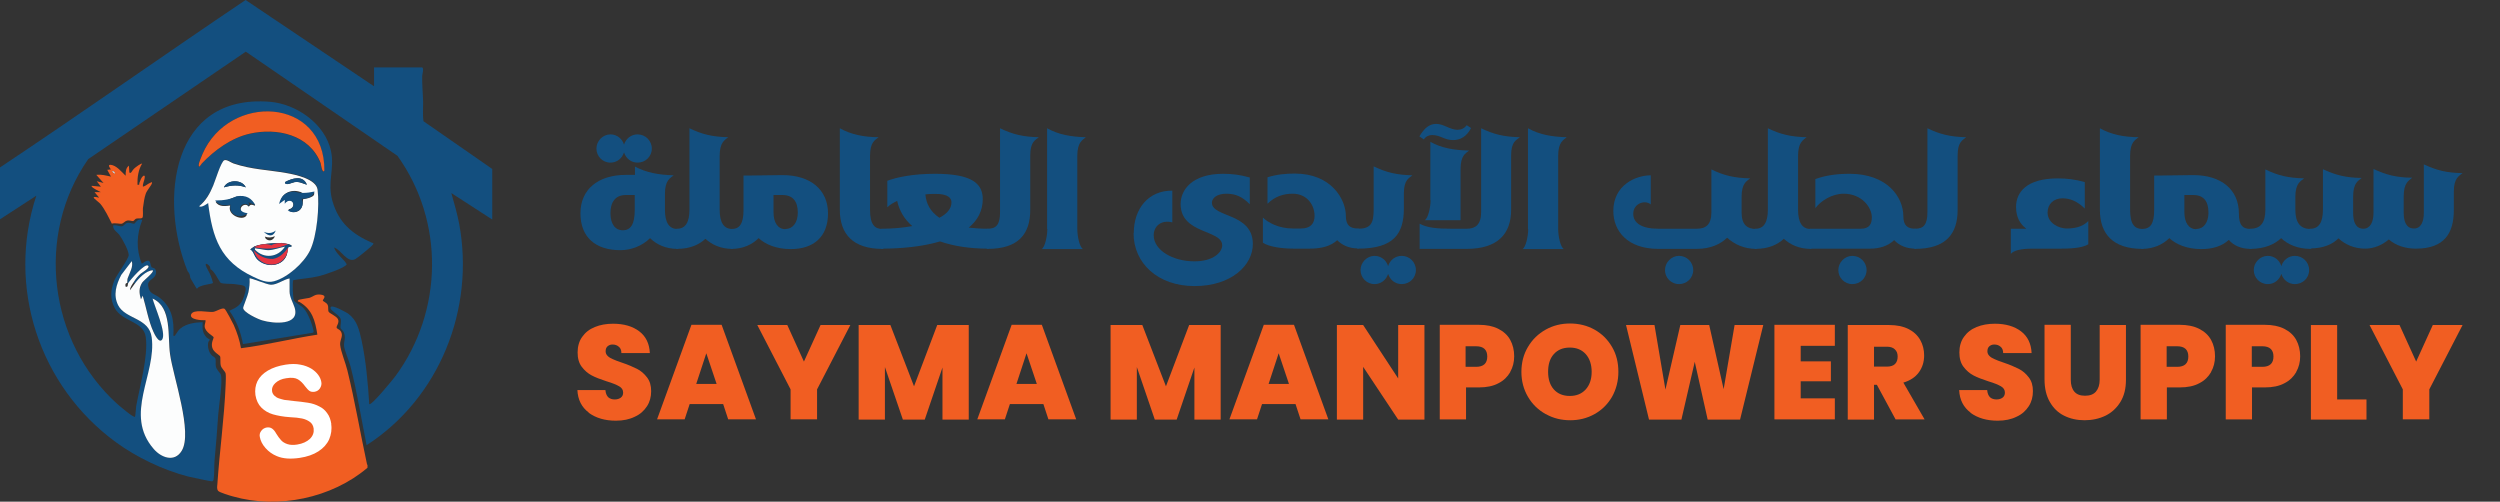 <?xml version="1.0" encoding="UTF-8"?>
<svg id="Layer_1" xmlns="http://www.w3.org/2000/svg" version="1.1" viewBox="0 0 114.22 22.92">
  <rect x="0" y="0" width="114.22" height="22.92" fill="#333333" stroke="none"/>
  <!-- Generator: Adobe Illustrator 29.3.1, SVG Export Plug-In . SVG Version: 2.1.0 Build 151)  -->
  <defs>
    <style>
      .st0 {
        fill: #134f7f;
      }

      .st1 {
        fill: #0e4c7e;
      }

      .st2 {
        fill: #fff;
      }

      .st3 {
        fill: #fcfdfd;
      }

      .st4 {
        fill: #e63441;
      }

      .st5 {
        fill: #f15e22;
      }
    </style>
  </defs>
  <g>
    <path class="st0" d="M17.09,3.95v-.87h2.18c.12,0,.02.32.02.39-.01.38.03.76.04,1.13.01.31-.03.63.02.94l3.14,2.18v2.31l-1.87-1.21c.13.47.27.93.36,1.41.72,3.89-.9,7.96-4.23,10.11-.24-1.19-.43-2.4-.73-3.58-.06-.25-.28-.74-.3-.95s.1-.38-.02-.64c-.03-.07-.12-.12-.14-.19-.02-.09.04-.25.01-.39-.05-.22-.58-.43-.45-.57.09-.09.68.24.79.31.41.31.5.74.61,1.22.2.93.29,1.96.35,2.91.08.11,1.12-1.17,1.2-1.28,2.18-2.97,2.24-7.06.09-10.06l-6.93-4.76-7.2,4.91c-2.42,3.48-1.81,8.33,1.31,11.17.08.07.77.67.83.6.03-.15.03-.31.05-.47.16-.9.56-2.3.44-3.17-.1-.74-1.08-.69-1.42-1.33-.22-.41-.19-.82-.02-1.25.11-.27.66-.99.66-1.17,0-.2-.29-.74-.42-.91-.1-.14-.31-.23-.29-.44.12-.04.3.05.39.04.09,0,.15-.14.26-.16.12-.02.23.05.32.04.02,0,.15-.27.36-.17-.26.65-.29,1.35-.02,2,.46-.35.35.05.45.16.03.04.18,0,.2.2.02.36-.41.33-.36.65.05.38.27.35.51.53.58.45.68,1.04.64,1.75.1.02.07-.02.1-.05.08-.1.11-.19.22-.28.28-.23.67-.28,1.02-.29-.01.29-.03.46.17.69.04.04.16.1.16.12,0,0-.07.06-.08.13-.03.19.02.41.15.56.05.06.16.1.18.15.03.09,0,.24.02.36.03.18.21.31.23.39.09.31-.09,1.43-.12,1.82-.05.71-.1,1.41-.17,2.12-.02.25,0,.59-.04.83,0,.04-.02.09-.07.1-.06.01-.96-.19-1.1-.22-1.15-.3-2.34-.87-3.3-1.57C1.79,17.64.29,13.1,1.66,8.94l-1.66,1.08v-2.37C3.77,5.14,7.46,2.53,11.22,0l5.88,3.95ZM5.82,12.93s0-.15.02-.21c.08-.25.27-.54.19-.79l-.48.63c-.24.43-.39.92-.14,1.39.33.64,1.41.57,1.53,1.46.23,1.69-1.29,3.51.09,5.1.34.4.95.63,1.28.09.52-.84-.39-3.38-.53-4.41-.12-.83.11-2.15-.8-2.55.08.36.63,1.57.44,1.87-.14.22-.36-.26-.4-.35-.23-.5-.33-1.12-.49-1.65l-.08.17c-.09-.28-.11-.5.05-.76.07-.11.57-.49.49-.57-.32.01-.66.38-.83.62l-.04-.08c.09-.15.18-.26.31-.38.07-.06.46-.27.35-.37-.15-.14-.83.65-.91.79h-.04Z"/>
    <path class="st5" d="M16.79,21.24v.13c-1.63,1.39-4.09,1.9-6.15,1.31-.12-.03-.61-.18-.67-.25-.07-.08-.05-.2-.04-.29.1-1.52.32-3.05.38-4.57,0-.13.02-.38,0-.5-.02-.11-.18-.22-.22-.36-.04-.13,0-.39-.04-.44-.04-.06-.29-.18-.35-.38-.07-.23.07-.43.06-.48-.02-.07-.4-.23-.41-.51,0-.09.05-.18.04-.27-.17.01-.74-.02-.66-.26.1-.27.78-.09,1.01-.12.14-.02.42-.21.52-.14.06.04.37.63.42.74.15.34.27.7.33,1.06,1.17-.15,2.32-.44,3.49-.62-.1-.64-.23-1.14-.81-1.49-.03-.02-.13-.01-.06-.09.03-.03.41-.08.5-.1.2-.06.25-.18.52-.15.33.04.09.22.1.27,0,.04.17.09.22.2.05.11,0,.25.05.32.04.07.35.19.42.33.08.17-.08.31-.06.39.01.05.12.08.16.13.19.22-.02.41,0,.65.03.32.25.83.33,1.17.35,1.42.59,2.87.9,4.3Z"/>
    <path class="st0" d="M8.57,12.39c-1.31-3.26-.75-8.1,3.76-7.74,1.22.1,2.52,1.01,2.79,2.24.18.83-.18,1.43.07,2.3.29,1,.9,1.5,1.8,1.9.03.01.09,0,.06.07-.03.07-.72.63-.82.68-.38.19-.64-.44-.97-.53.12.32.42.49.58.76-.03.16-1.08.51-1.28.55-.38.09-.77.11-1.16.18-.05.07-.02.82.03.93.05.09.34.24.43.34.21.22.4.73.46,1.02,0,.05.03.07-.02.11l-3.2.52c-.09-.53-.3-1.08-.62-1.52.37-.17.53-.26.67-.66.18-.53.05-.49-.44-.56-.13-.02-.54,0-.63-.06-.06-.04-.3-.57-.47-.62,0-.03,0-.07-.02-.12-.04-.07-.22-.21-.19-.06.02.09.18.35.23.48.04.11.08.22.1.33-.04.05-.64.09-.71.25-.01,0-.03,0-.04,0-.08-.14-.17-.28-.25-.42-.01-.03-.03-.06-.04-.08,0-.11-.05-.22-.12-.29ZM14.81,7.81c.04-3.39-4.36-3.56-5.57-.76-.05.11-.17.39-.17.49,0,.19.13-.04.14-.06.58-.61,1.35-1.17,2.18-1.36,1.26-.29,2.74.03,3.25,1.34.02.04.07.47.16.36ZM9.52,9.27c.2,1.59.55,2.65,2.07,3.36.31.14.61.29.94.2.62-.16,1.36-.82,1.64-1.4.32-.67.43-2.05.35-2.78-.06-.49-1.01-.69-1.41-.76-.84-.15-1.6-.16-2.43-.44-.12-.04-.3-.19-.42-.15-.15.05-.43.98-.51,1.16-.16.36-.34.68-.64.94.1.11.39-.16.42-.15ZM13.23,12.72c-.28.05-.56.29-.85.29-.18,0-.94-.33-.98-.29.02.22-.01.42-.05.63-.03.16-.24.65-.24.72,0,.21.69.52.88.57.5.14,1.73.24,1.47-.59-.07-.21-.23-.48-.23-.73v-.6Z"/>
    <path class="st5" d="M6.49,7.48c-.17.28-.22.63-.21.96.12.02.07-.03.09-.09.05-.12.08-.24.18-.32.09-.02.06.04.06.1-.01.13-.1.26-.08.4.13-.03.21-.13.34-.18.04-.01.1-.07.07.03s-.23.32-.28.47c-.07.18-.1.46-.13.66-.01.11.02.37-.02.43-.05.07-.2.02-.29.05-.06.02-.09.1-.14.11-.06.01-.16-.05-.28-.02-.09.02-.16.12-.23.14-.1.02-.32-.05-.46,0-.14-.28-.32-.66-.52-.9-.13-.15-.59-.41-.06-.29l-.21-.25h.29s-.49-.23-.42-.29l.42.04-.19-.25.31.08-.33-.37c.24-.03.44.03.67.08l-.17-.31.17-.02s-.19-.22-.02-.21c.27.02.51.33.69.5,0-.17,0-.35.15-.46l.02.31c.08.08.12-.09.21-.17.05-.05.33-.27.38-.23ZM5.24,7.94c.01-.08-.05-.14-.12-.12.02.04.12.14.12.12Z"/>
    <path class="st3" d="M5.82,12.93s-.13-.02-.08.17c.13.03.08-.1.12-.17.09-.14.77-.93.91-.79.1.1-.28.31-.35.37-.13.12-.22.23-.31.38-.07.11-.17.23-.17.37l.21-.29c.18-.25.52-.61.83-.62.08.08-.42.46-.49.57-.16.26-.13.48-.05.76l.08-.17c.16.53.26,1.15.49,1.65.04.09.26.56.4.35.2-.3-.35-1.51-.44-1.87.9.4.68,1.73.8,2.55.14,1.02,1.05,3.57.53,4.41-.33.54-.94.31-1.28-.09-1.38-1.59.14-3.41-.09-5.1-.12-.9-1.2-.82-1.53-1.46-.24-.47-.09-.95.14-1.39l.48-.63c.08.25-.1.54-.19.79-.02.06-.01.2-.02.21Z"/>
    <path class="st3" d="M9.52,9.27s-.32.25-.42.15c.31-.25.49-.58.64-.94.08-.18.36-1.11.51-1.16.12-.04.3.11.42.15.83.28,1.59.29,2.43.44.4.07,1.35.27,1.41.76.09.73-.02,2.11-.35,2.78-.28.57-1.02,1.23-1.64,1.4-.33.09-.64-.06-.94-.2-1.51-.71-1.87-1.77-2.07-3.36ZM14.02,8.44c-.17-.45-.67-.3-1-.12,0,.2.35.01.44,0,.23-.03.35.06.56.12ZM11.23,8.56c-.17-.37-.83-.37-1,0,.34-.1.66-.13,1,0ZM13.72,8.77c-.39-.14-.84.04-.91.46.11-.04.28-.26.25,0,.33-.28.51.29.12.33.08.19.37.16.51.04.18-.15.14-.48.16-.5.01-.01.2-.02.33-.08s.2-.09.17-.25c-.14.1-.29.09-.46.08-.03,0-.06,0-.08,0-.01-.04-.04-.07-.08-.08ZM11.64,9.39c.09-.09-.48-.4-.6-.42-.43-.04-.74.35-1.19.25.14.24.43.2.67.17-.17.44.6.74.75.44.04-.09-.12-.05-.19-.1-.19-.13-.04-.4.16-.37.06,0,.1.07.13.08.02,0,.04-.16.27-.04ZM12.16,10.92c.16.13.34.04.4-.13-.17.07-.28.08-.46.02,0,0,.04.1.05.11ZM13.31,11.27c.11-.11-.39-.16-.44-.17-.33,0-.95.03-1.25.16l-.18.13c.15.07.17.3.32.45.39.4,1.17.35,1.35-.22.03-.09.03-.28.06-.32.03-.05.14-.03.15-.04Z"/>
    <path class="st5" d="M14.81,7.81c-.09.12-.15-.32-.16-.36-.51-1.3-2-1.63-3.25-1.34-.83.19-1.6.75-2.18,1.36-.02.02-.15.26-.14.06,0-.1.13-.38.17-.49,1.21-2.8,5.6-2.62,5.57.76Z"/>
    <path class="st3" d="M13.23,12.72v.6c0,.25.16.51.23.73.26.84-.97.74-1.47.59-.19-.05-.88-.37-.88-.57,0-.07.21-.56.24-.72.04-.22.07-.41.05-.63.04-.04.8.29.98.29.29,0,.57-.24.85-.29Z"/>
    <path class="st3" d="M5.24,7.94s-.11-.09-.12-.12c.08-.01.14.05.12.12Z"/>
    <path class="st0" d="M13.31,11.27s-.11,0-.15.04c-.03.04-.03.23-.06.32-.18.57-.96.62-1.35.22-.15-.16-.17-.39-.32-.45l.18-.13c.3-.13.92-.17,1.25-.16.05,0,.55.05.44.17ZM13.02,11.27c-.25.04-.52.16-.77.16-.14,0-.36-.05-.51-.07-.06,0-.11-.04-.09.05.42.42,1.05.34,1.37-.14Z"/>
    <path class="st0" d="M14.02,8.44c-.2-.07-.33-.15-.56-.12-.09.01-.45.2-.44,0,.33-.18.83-.33,1,.12Z"/>
    <path class="st0" d="M11.23,8.56c-.34-.13-.66-.1-1,0,.17-.37.83-.37,1,0Z"/>
    <path class="st3" d="M13.02,11.27c-.32.49-.95.57-1.37.14-.02-.1.03-.06.09-.05.15.01.37.07.51.07.25,0,.53-.12.77-.16Z"/>
    <path class="st0" d="M11.32,9.74c-.31.28-.89.11-.79-.39-.31.07-.55.02-.7-.19.4,0,.73-.06.97-.19.45-.08.71.1.86.4l-.31-.13.05.17c-.38-.31-.69.28-.08.33Z"/>
    <path class="st0" d="M13.15,9.62c.34.21.83-.07.63-.54.3,0,.51-.09.59-.33-.36.08-.67.09-.92,0-.43.01-.62.23-.7.57l.26-.19v.18c.27-.38.68.13.13.31Z"/>
    <g>
      <path class="st4" d="M11.59,11.3c.3-.15.57-.19.81-.09.16-.12.43-.12.77-.06-.49.23-1.02.26-1.58.14Z"/>
      <path class="st4" d="M11.59,11.44c.24.87,1.48.9,1.58-.13-.19.26-.4.47-.7.52-.37.01-.65-.15-.88-.4Z"/>
    </g>
    <path class="st1" d="M12.05,10.59c.25.24.44.22.55-.06-.16.13-.34.15-.55.06Z"/>
    <path class="st2" d="M15.13,19.37c.04.25,0,.48-.09.7-.1.22-.26.4-.49.55s-.52.25-.86.3c-.41.06-.76.04-1.04-.08-.2-.08-.38-.21-.52-.37-.15-.17-.23-.34-.26-.51-.02-.1,0-.19.07-.28.06-.08.14-.13.25-.15.09-.01.17,0,.24.05.07.05.13.12.19.23.07.12.15.22.22.3s.17.14.29.18c.12.04.27.05.45.02.25-.04.44-.13.58-.26.14-.14.19-.29.17-.47-.02-.14-.08-.24-.18-.31-.1-.07-.21-.12-.35-.15-.14-.03-.32-.05-.55-.06-.31-.02-.57-.07-.78-.13-.21-.06-.39-.17-.53-.31-.14-.14-.23-.33-.27-.57-.03-.23,0-.44.09-.63.1-.2.26-.36.48-.49.22-.13.49-.22.81-.27.25-.04.48-.04.67,0,.19.03.36.1.5.18.14.09.24.18.32.29s.12.21.14.32c.02.1,0,.19-.06.29-.06.09-.14.14-.25.16-.1.01-.17,0-.23-.04-.06-.04-.12-.11-.2-.21-.1-.14-.21-.25-.33-.32-.12-.07-.29-.09-.53-.05-.22.03-.38.11-.5.22-.12.11-.17.24-.15.37.01.08.05.15.1.2.05.05.12.1.21.13.09.03.17.05.25.07.08.01.22.03.42.05.24.02.46.05.66.08s.37.09.52.17c.15.07.27.18.36.31.1.13.16.3.19.51Z"/>
  </g>
  <g>
    <path class="st0" d="M26.52,9.74c0-1.09.81-1.75,2.08-1.75h.41s0-.38,0-.38c.52.28,1.09.38,1.77.4-.16.13-.4.22-.4.85v.73c0,.57.19.87.56.87.12,0,.13.31.13.48,0,.15-.01.43-.13.43-.52,0-.95-.2-1.24-.49-.37.37-.88.55-1.36.55-1.13,0-1.82-.59-1.82-1.68ZM27.89,6.14c.3,0,.54.2.62.47.08-.27.32-.47.62-.47.36,0,.65.29.65.65s-.29.64-.65.64c-.3,0-.54-.2-.62-.47-.08.27-.32.47-.62.47-.36,0-.64-.29-.64-.64s.29-.65.64-.65ZM28.46,10.52c.35,0,.54-.27.54-.92v-.69h-.41c-.48,0-.7.33-.7.83s.22.78.56.78Z"/>
    <path class="st0" d="M30.81,10.93c0-.17.01-.48.13-.48.38,0,.56-.3.56-.87v-3.72c.58.28,1.04.39,1.77.41-.15.13-.39.22-.39.85v2.47c0,.57.19.87.56.87.12,0,.13.31.13.48,0,.15-.01.43-.13.43-.5,0-.92-.19-1.21-.46-.28.26-.69.46-1.29.46-.12,0-.13-.28-.13-.43Z"/>
    <path class="st0" d="M34.66,10.88c-.29.29-.71.49-1.22.49-.12,0-.13-.28-.13-.43,0-.17.01-.48.13-.48.35,0,.53-.24.53-.87v-1.57h.24l1.54-.02c1.27,0,2.08.66,2.08,1.75s-.68,1.63-1.7,1.63c-.68,0-1.16-.22-1.47-.5ZM35.89,10.46c.34,0,.56-.3.56-.75,0-.5-.22-.8-.7-.8h-.41v.79c0,.47.2.77.54.77Z"/>
    <path class="st0" d="M38.37,9.58v-3.72c.52.29,1.08.4,1.77.41-.16.13-.39.22-.39.85v2.47c0,.68.22.87.56.87.12,0,.13.31.13.48,0,.15,0,.43-.13.43-1.35,0-1.94-.69-1.94-1.78Z"/>
    <path class="st0" d="M40.17,10.93c0-.17.01-.48.13-.48.45,0,.94-.04,1.38-.12-.36-.31-.59-.7-.69-1.15-.17.08-.33.17-.45.29v-1.21c.42-.16,1.17-.32,2.17-.32,1.64,0,2.19.41,2.19,1.16,0,.54-.24.97-.64,1.3.27.03.55.05.87.05.12,0,.13.31.13.48,0,.15-.01.43-.13.43-.8,0-1.55-.11-2.18-.33-.81.24-1.77.33-2.66.33-.12,0-.13-.28-.13-.43ZM42.92,9.95c.34-.18.55-.41.55-.7s-.31-.39-.71-.39c-.17,0-.33,0-.48.02.03.41.22.79.64,1.07Z"/>
    <path class="st0" d="M45,10.93c0-.17.01-.48.13-.48.38,0,.56-.18.56-.75v-3.84c.58.28,1.04.39,1.77.41-.15.13-.39.2-.39.83v2.49c0,1.09-.53,1.78-1.94,1.78-.12,0-.13-.28-.13-.43Z"/>
    <path class="st0" d="M47.84,10.46v-4.6c.52.29,1.08.39,1.77.41-.15.13-.39.22-.39.85v3.35c0,.31.1.82.26.91h-1.89c.15-.08.26-.59.26-.91Z"/>
    <path class="st0" d="M51.8,10.65c0-1.13.68-1.95,1.76-1.94v1.45c-.5-.13-.85.17-.85.59,0,.68.87,1.19,1.86,1.19.89,0,1.27-.43,1.27-.73,0-.73-1.9-.5-1.9-1.89,0-.64.52-1.38,1.94-1.38.43,0,.8.05,1.22.17v1.22c-.34-.34-.64-.48-1.07-.48s-.66.2-.66.41c0,.69,1.87.45,1.87,1.89,0,.96-.97,1.92-2.66,1.92s-2.79-1.05-2.79-2.42Z"/>
    <path class="st0" d="M61.1,10.97c-.29.27-.71.39-1.26.39h-.74c-.51,0-1.12-.08-1.4-.27v-1.15c.23.23.73.5,1.36.5h.38c.45,0,.62-.24.62-.58,0-.49-.34-1.01-1-1.01-.43,0-.82.13-1.15.46v-1.21c.42-.13.82-.17,1.25-.17,1.66,0,2.33,1.17,2.33,1.94,0,.41.18.57.55.57.12,0,.13.31.13.48,0,.15,0,.43-.13.43-.39,0-.72-.14-.96-.39Z"/>
    <path class="st0" d="M61.92,10.93c0-.17.01-.48.13-.48.57,0,.71-.24.71-.87v-1.98c.58.28,1.04.39,1.77.41-.15.13-.39.2-.39.83v.68c0,1.15-.45,1.84-2.09,1.84-.12,0-.13-.28-.13-.43ZM62.8,11.69c.3,0,.54.2.62.47.08-.27.32-.47.62-.47.36,0,.65.29.65.65s-.29.64-.65.64c-.3,0-.54-.2-.62-.47-.08.27-.32.47-.62.47-.36,0-.64-.29-.64-.64s.29-.65.64-.65Z"/>
    <path class="st0" d="M65.61,5.66c.36,0,.63.27.99.27.16,0,.31-.07.41-.21l.2.13c-.2.39-.49.55-.82.55-.41,0-.57-.23-.96-.23-.15,0-.28.06-.38.2l-.2-.14c.22-.37.45-.57.77-.57ZM66.34,10.45h.68c.38,0,.65-.18.65-.75v-3.84c.58.28,1.04.39,1.77.41-.16.13-.4.2-.4.83v2.49c0,1.09-.61,1.78-2.03,1.78h-2.15v-1.15c.35.19.8.23,1.47.23ZM65.35,9.15v-2.67c.52.29,1.08.38,1.77.4-.16.13-.39.22-.39.85v2.33h-1.64c.16-.08.27-.59.27-.91Z"/>
    <path class="st0" d="M69.81,10.46v-4.6c.52.29,1.08.39,1.77.41-.15.13-.39.22-.39.85v3.35c0,.31.1.82.26.91h-1.89c.15-.08.26-.59.26-.91Z"/>
    <path class="st0" d="M73.71,9.64c0-1.19,1.03-1.63,1.71-1.63v1.33c-.25-.22-.8-.06-.8.43,0,.42.39.68,1.13.68h1.78c.4,0,.66-.18.66-.75v-1.96c.57.28,1.04.39,1.77.41-.16.13-.39.22-.39.85v.71c0,.57.27.75.65.75.12,0,.13.31.13.48,0,.15,0,.43-.13.43-.53,0-.99-.21-1.31-.51-.3.29-.75.51-1.38.51h-1.77c-1.4,0-2.05-.81-2.05-1.73ZM76.71,11.69c.36,0,.65.29.65.65s-.29.64-.65.64-.64-.29-.64-.64.29-.65.64-.65Z"/>
    <path class="st0" d="M80.08,10.93c0-.17.01-.48.13-.48.38,0,.56-.3.56-.87v-3.72c.58.28,1.04.39,1.77.41-.15.13-.39.22-.39.85v2.47c0,.57.19.87.56.87.12,0,.13.31.13.48,0,.15-.01.43-.13.43-.5,0-.92-.19-1.21-.46-.28.26-.69.46-1.29.46-.12,0-.13-.28-.13-.43Z"/>
    <path class="st0" d="M86.54,10.97c-.29.28-.69.39-1.09.39h-2.74c-.12,0-.13-.28-.13-.43,0-.17.01-.48.13-.48h2.31c.4,0,.5-.23.5-.52,0-.45-.45-1.08-1.29-1.08-.51,0-1.03.31-1.29.66v-1.33c.42-.15.92-.24,1.56-.24,1.72,0,2.46,1.06,2.46,1.94,0,.41.18.57.54.57.12,0,.13.31.13.48,0,.15-.01.43-.13.43-.39,0-.73-.14-.96-.39ZM84.63,11.69c.36,0,.65.29.65.65s-.29.64-.65.64-.64-.29-.64-.64.29-.65.64-.65Z"/>
    <path class="st0" d="M87.37,10.93c0-.17.01-.48.13-.48.38,0,.56-.18.56-.75v-3.84c.58.28,1.04.39,1.77.41-.15.13-.39.2-.39.83v2.49c0,1.09-.53,1.78-1.94,1.78-.12,0-.13-.28-.13-.43Z"/>
    <path class="st0" d="M91.87,10.45h.71c-.3-.22-.47-.54-.47-1,0-.66.47-1.3,1.91-1.3.43,0,.81.05,1.23.17v1.21c-.34-.34-.68-.47-1.02-.47-.41,0-.68.27-.68.65,0,.5.54.73.87.73.52,0,.8-.15.99-.34v1.06c-.21.13-.58.2-1.24.2h-1.31c-.52,0-.86.08-.99.24v-1.16Z"/>
    <path class="st0" d="M95.94,9.58v-3.72c.52.29,1.08.4,1.77.41-.16.13-.39.22-.39.85v2.47c0,.68.22.87.56.87.12,0,.13.31.13.48,0,.15,0,.43-.13.43-1.35,0-1.94-.69-1.94-1.78Z"/>
    <path class="st0" d="M99.11,10.88c-.29.29-.72.49-1.24.49-.12,0-.13-.28-.13-.43,0-.17.01-.48.13-.48.38,0,.55-.24.55-.87v-1.57h.24l1.55-.02c1.27,0,2.08.66,2.08,1.75,0,.54.17.71.54.71.12,0,.13.31.13.48,0,.15,0,.43-.13.43-.44,0-.78-.15-1-.41-.3.28-.73.42-1.25.42-.68,0-1.16-.22-1.47-.5ZM100.34,10.46c.35,0,.56-.3.56-.75,0-.5-.21-.8-.69-.8h-.41v.79c0,.47.2.77.54.77Z"/>
    <path class="st0" d="M102.69,10.93c0-.17.01-.48.13-.48.48,0,.68-.3.68-.87v-1.84c.57.28,1.04.39,1.77.41-.16.13-.4.22-.4.85v.59c0,.57.22.87.68.87.12,0,.13.31.13.48,0,.15-.01.43-.13.43-.57,0-1.03-.2-1.33-.49-.29.28-.75.49-1.4.49-.12,0-.13-.28-.13-.43ZM103.61,11.69c.3,0,.54.2.62.47.08-.27.32-.47.62-.47.36,0,.65.29.65.65s-.29.64-.65.64c-.3,0-.54-.2-.62-.47-.08.27-.32.47-.62.47-.36,0-.64-.29-.64-.64s.29-.65.64-.65Z"/>
    <path class="st0" d="M105.43,10.93c0-.17.01-.48.13-.48.39,0,.57-.3.57-.87v-1.85c.58.27,1.04.39,1.77.4-.15.13-.39.22-.39.85v.75c0,.41.12.72.47.72.3,0,.46-.29.46-.72v-2.01c.58.27,1.04.39,1.77.4-.15.13-.39.22-.39.85v.75c0,.41.12.72.47.72.31,0,.45-.29.45-.72v-2.21c.58.27,1.04.39,1.77.4-.16.13-.4.22-.4.85v.84c0,1.03-.41,1.76-1.73,1.76-.5,0-.93-.15-1.24-.42-.28.24-.66.42-1.08.42-.5,0-.92-.19-1.22-.47-.27.27-.69.46-1.29.46-.12,0-.13-.28-.13-.43Z"/>
  </g>
  <g>
    <path class="st5" d="M26.9,18.85c-.32-.24-.5-.58-.52-1.03h1.28c.01.15.06.26.13.33.08.07.18.1.3.1.11,0,.2-.03.27-.08s.11-.13.11-.23c0-.13-.06-.22-.18-.29s-.31-.15-.58-.23c-.28-.09-.51-.18-.68-.27-.17-.09-.32-.22-.45-.39s-.19-.39-.19-.66.07-.52.21-.71c.14-.2.33-.35.58-.45.24-.1.52-.15.83-.15.5,0,.9.12,1.2.35.3.23.46.56.48.99h-1.3c0-.13-.04-.23-.12-.29-.08-.07-.17-.1-.29-.1-.09,0-.16.03-.22.08s-.09.13-.09.23c0,.08.03.15.09.21.06.06.14.11.24.15.09.04.23.1.42.16.27.09.5.19.68.28.18.09.33.22.46.39s.19.37.19.63-.06.49-.19.69-.31.37-.56.48c-.24.12-.53.18-.86.18-.5,0-.91-.12-1.24-.36Z"/>
    <path class="st5" d="M33.04,18.46h-1.53l-.23.7h-1.26l1.57-4.32h1.38l1.57,4.32h-1.27l-.23-.7ZM32.74,17.54l-.47-1.4-.46,1.4h.92Z"/>
    <path class="st5" d="M38.85,14.85l-1.52,2.94v1.37h-1.21v-1.37l-1.52-2.94h1.37l.76,1.67.76-1.67h1.35Z"/>
    <path class="st5" d="M44.26,14.85v4.32h-1.2v-2.38l-.81,2.38h-1l-.82-2.4v2.4h-1.2v-4.32h1.45l1.08,2.8,1.06-2.8h1.44Z"/>
    <path class="st5" d="M47.67,18.46h-1.53l-.23.7h-1.26l1.57-4.32h1.38l1.57,4.32h-1.27l-.23-.7ZM47.37,17.54l-.47-1.4-.46,1.4h.92Z"/>
    <path class="st5" d="M55.77,14.85v4.32h-1.2v-2.38l-.81,2.38h-1l-.82-2.4v2.4h-1.2v-4.32h1.45l1.08,2.8,1.06-2.8h1.44Z"/>
    <path class="st5" d="M59.19,18.46h-1.53l-.23.7h-1.26l1.57-4.32h1.38l1.57,4.32h-1.27l-.23-.7ZM58.89,17.54l-.47-1.4-.46,1.4h.92Z"/>
    <path class="st5" d="M65.08,19.17h-1.2l-1.6-2.41v2.41h-1.2v-4.32h1.2l1.6,2.44v-2.44h1.2v4.32Z"/>
    <path class="st5" d="M69,17c-.12.21-.3.39-.54.51-.24.13-.54.19-.89.19h-.59v1.46h-1.2v-4.32h1.79c.35,0,.64.06.88.18.24.12.43.29.55.51s.18.47.18.75c0,.26-.06.5-.18.71ZM67.95,16.29c0-.31-.17-.47-.51-.47h-.48v.94h.48c.34,0,.51-.16.51-.47Z"/>
    <path class="st5" d="M70.62,18.92c-.34-.19-.61-.45-.81-.79-.2-.34-.3-.72-.3-1.14s.1-.81.3-1.14c.2-.34.47-.6.81-.79.34-.19.71-.28,1.11-.28s.78.09,1.12.28c.34.19.6.45.8.79.2.34.29.72.29,1.14s-.1.8-.29,1.14c-.2.34-.46.6-.8.79s-.71.28-1.11.28-.78-.09-1.11-.28ZM72.45,17.79c.18-.2.27-.47.27-.8s-.09-.61-.27-.81-.42-.3-.73-.3-.55.1-.73.3c-.18.2-.26.47-.26.81s.09.61.26.8c.18.2.42.3.73.3s.55-.1.73-.3Z"/>
    <path class="st5" d="M80.56,14.85l-1.06,4.32h-1.48l-.59-2.64-.61,2.64h-1.48l-1.05-4.32h1.3l.5,2.95.68-2.95h1.32l.66,2.93.5-2.93h1.3Z"/>
    <path class="st5" d="M82.27,15.81v.7h1.38v.91h-1.38v.78h1.56v.96h-2.76v-4.32h2.76v.96h-1.56Z"/>
    <path class="st5" d="M86.61,19.17l-.86-1.59h-.13v1.59h-1.2v-4.32h1.89c.35,0,.64.06.88.18s.42.29.54.5c.12.21.18.45.18.71,0,.29-.08.55-.24.77s-.4.38-.71.47l.97,1.68h-1.34ZM85.62,16.75h.59c.16,0,.29-.04.37-.12.08-.08.12-.19.12-.34,0-.14-.04-.25-.13-.33-.08-.08-.2-.12-.36-.12h-.59v.9Z"/>
    <path class="st5" d="M90.03,18.85c-.32-.24-.5-.58-.52-1.03h1.28c.01.15.06.26.13.33.08.07.18.1.3.1.11,0,.2-.03.27-.08s.11-.13.11-.23c0-.13-.06-.22-.18-.29s-.31-.15-.58-.23c-.28-.09-.51-.18-.68-.27-.17-.09-.32-.22-.45-.39s-.19-.39-.19-.66.07-.52.21-.71c.14-.2.33-.35.58-.45.24-.1.52-.15.83-.15.5,0,.9.12,1.2.35.3.23.46.56.48.99h-1.3c0-.13-.04-.23-.12-.29-.08-.07-.17-.1-.29-.1-.09,0-.16.03-.22.08s-.09.13-.09.23c0,.08.03.15.09.21.06.06.14.11.24.15.09.04.23.1.42.16.27.09.5.19.68.28.18.09.33.22.46.39s.19.37.19.63-.06.49-.19.69-.31.37-.56.48c-.24.12-.53.18-.86.18-.5,0-.91-.12-1.24-.36Z"/>
    <path class="st5" d="M94.61,14.85v2.5c0,.23.05.41.16.54.11.13.27.19.49.19s.39-.06.5-.19c.11-.13.17-.31.17-.54v-2.5h1.2v2.5c0,.4-.08.73-.25,1.01-.17.28-.4.49-.68.63-.29.14-.61.21-.96.21s-.66-.07-.94-.21c-.28-.14-.49-.35-.65-.63-.16-.28-.24-.62-.24-1.02v-2.5h1.19Z"/>
    <path class="st5" d="M101.02,17c-.12.21-.3.39-.54.51-.24.13-.54.19-.89.19h-.59v1.46h-1.2v-4.32h1.79c.35,0,.64.06.88.18.24.12.43.29.55.51s.18.47.18.75c0,.26-.06.5-.18.71ZM99.98,16.29c0-.31-.17-.47-.51-.47h-.48v.94h.48c.34,0,.51-.16.51-.47Z"/>
    <path class="st5" d="M104.91,17c-.12.21-.3.39-.54.51-.24.13-.54.19-.89.19h-.59v1.46h-1.2v-4.32h1.79c.35,0,.64.06.88.18.24.12.43.29.55.51s.18.47.18.75c0,.26-.06.5-.18.71ZM103.87,16.29c0-.31-.17-.47-.51-.47h-.48v.94h.48c.34,0,.51-.16.51-.47Z"/>
    <path class="st5" d="M106.78,18.25h1.34v.92h-2.54v-4.32h1.2v3.4Z"/>
    <path class="st5" d="M112.51,14.85l-1.52,2.94v1.37h-1.21v-1.37l-1.52-2.94h1.37l.76,1.67.76-1.67h1.35Z"/>
  </g>
</svg>